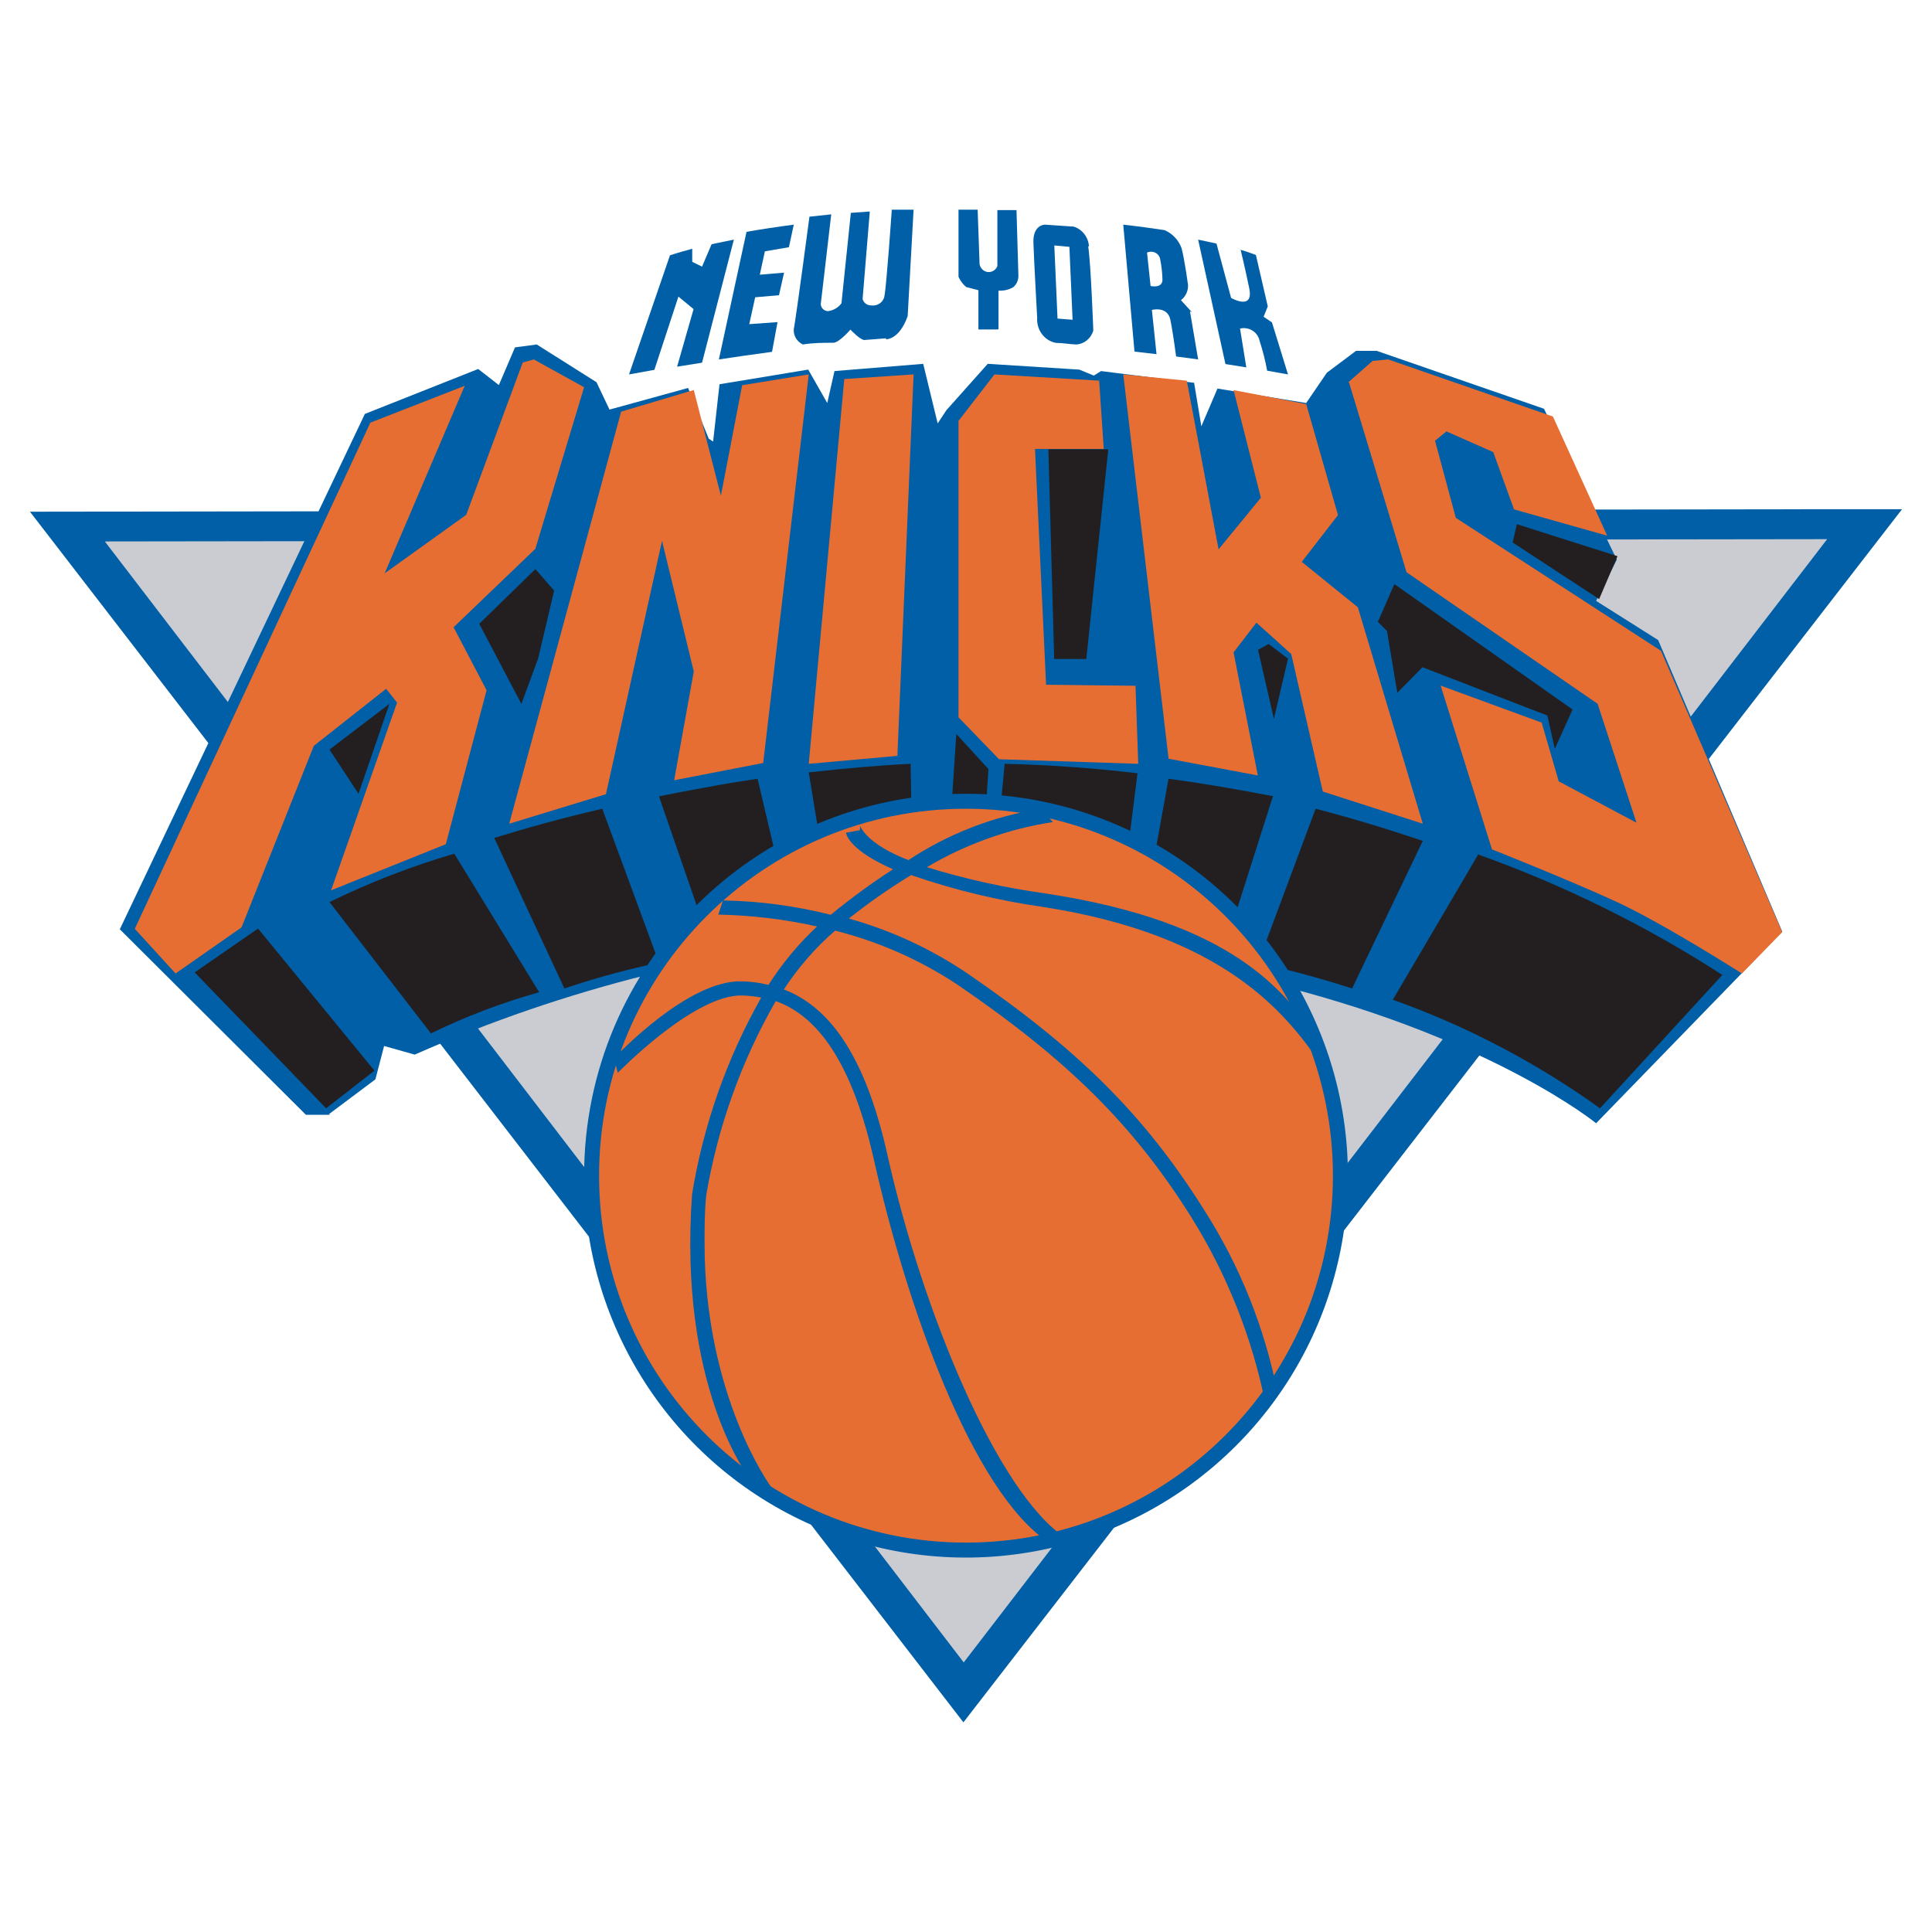 <?xml version="1.0" encoding="utf-8"?>
<svg width="129px" height="129px" viewBox="0 0 129 129" version="1.1" xmlns:xlink="http://www.w3.org/1999/xlink" xmlns="http://www.w3.org/2000/svg">
  <rect x="0" y="0" width="129" height="129" fill="#333333" stroke="none"/>
  <desc>Created with Lunacy</desc>
  <g id="tagsknicks">
    <path d="M0 0L129 0L129 129L0 129L0 0L0 0L0 0Z" id="Path" fill="#FFFFFF" stroke="none" />
    <path d="M0 0.166L120.175 0L125 0L62.327 81L0 0.166ZM62.341 73.262L115.35 4.743L9.609 4.895L62.341 73.262Z" transform="translate(2 34)" id="Shape" fill="#005FA6" fill-rule="evenodd" stroke="none" />
    <path d="M0 0.153L115 0L57.348 75L0 0.153L0 0.153L0 0.153Z" transform="translate(7 36)" id="Path" fill="#CBCCD1" stroke="none" />
    <path d="M14.056 51.436L12.427 51.436L0 39.048L16.362 4.638L23.929 1.638L25.309 2.711L26.387 0.193L27.836 0L31.827 2.519L32.697 4.349L37.944 2.904L39.324 6.29L39.614 6.483L40.042 2.656L45.966 1.679L47.236 3.909L47.719 1.776L53.643 1.294L54.609 5.272L55.189 4.391L57.951 1.294L64.068 1.679L65.034 2.078L65.517 1.776L71.731 2.56L72.214 5.464L73.291 2.945L79.215 3.909L80.596 1.886L82.542 0.427L83.923 0.427L95.094 4.294L99.954 14.37L98.573 17.122L102.715 19.737L111 39.2L98.573 52C98.573 52 91.821 46.494 77.737 42.874C77.737 42.874 53.629 37.231 35.223 42.09C29.901 43.417 24.704 45.199 19.69 47.417L17.646 46.839L17.066 49.068L13.96 51.394L14.056 51.436Z" transform="translate(8 23)" id="Path" fill="#005FA6" stroke="none" />
    <path d="M0 3.652L3.747 0L5 1.436L3.933 5.964L2.813 9L0 3.652L0 3.652L0 3.652Z" transform="translate(32 38)" id="Path" fill="#231F20" stroke="none" />
    <path d="M0 3.051L4 0L1.938 6L0 3.051L0 3.051L0 3.051Z" transform="translate(22 47)" id="Path" fill="#231F20" stroke="none" />
    <path d="M0 2.928L4.229 0L12 9.488L8.774 12L0 2.928L0 2.928L0 2.928Z" transform="translate(13 62)" id="Path" fill="#231F20" stroke="none" />
    <path d="M6.8 0C4.648 0.107 2.381 0.307 0 0.573L1.711 11C3.536 10.853 5.318 10.76 7 10.693L6.8 0.027L6.8 0Z" transform="translate(54 51)" id="Path" fill="#231F20" stroke="none" />
    <path d="M10 0.635C7.248 0.311 4.236 0.071 1.081 0L0 11.407C2.709 11.407 5.591 11.675 8.516 12L9.957 0.593L10 0.635Z" transform="translate(66 51)" id="Path" fill="#231F20" stroke="none" />
    <path d="M7.214 0C4.45 0.64 2.087 1.308 0 1.948L4.685 12L5.113 11.858C7.046 11.221 9.011 10.694 11 10.28L7.214 2.0205e-14L7.214 0Z" transform="translate(33 54)" id="Path" fill="#231F20" stroke="none" />
    <path d="M9 1.147L8.913 1.147C6.732 0.727 4.449 0.322 2.022 0L0 11.189C1.864 11.413 3.727 11.678 5.547 12L9 1.147Z" transform="translate(76 52)" id="Path" fill="#231F20" stroke="none" />
    <path d="M6.59 0C5.392 0.174 4.167 0.374 2.916 0.614C1.904 0.792 0.932 0.979 0 1.175L3.395 11C5.259 10.706 7.136 10.453 9 10.252L6.59 0.027L6.59 0Z" transform="translate(44 52)" id="Path" fill="#231F20" stroke="none" />
    <path d="M5.731 0L0 9.754C4.916 11.503 9.571 13.942 13.832 17L22 8.096C16.87 4.787 11.389 2.085 5.663 0.042L5.731 0Z" transform="translate(93 57)" id="Path" fill="#231F20" stroke="none" />
    <path d="M11 2.145C8.524 1.317 6.102 0.584 3.845 0L0 10.303C1.368 10.602 2.627 10.914 3.858 11.267C4.697 11.502 5.505 11.747 6.28 12L11 2.145L11 2.145Z" transform="translate(84 54)" id="Path" fill="#231F20" stroke="none" />
    <path d="M3 2.353L0.852 0L0 13L2.293 13L3 2.339L3 2.353Z" transform="translate(63 49)" id="Path" fill="#231F20" stroke="none" />
    <path d="M8.332 1.90537e-14C5.46 0.843 2.672 1.925 0 3.231L6.773 12C9.086 10.871 11.505 9.951 14 9.251L8.332 0L8.332 1.90537e-14Z" transform="translate(22 57)" id="Path" fill="#231F20" stroke="none" />
    <path d="M0 0L4 0L2.533 14L0.388 14L0 0L0 0L0 0Z" transform="translate(70 30)" id="Path" fill="#231F20" stroke="none" />
    <path d="M0 0.391L0.706 0L2 0.978L1.059 5L0 0.391L0 0.391L0 0.391Z" transform="translate(84 43)" id="Path" fill="#231F20" stroke="none" />
    <path d="M1.101 0L13 8.375L11.814 11L11.32 8.777L2.978 5.55L1.299 7.257L0.607 3.126L0 2.524L1.101 0L1.101 0L1.101 0Z" transform="translate(92 39)" id="Path" fill="#231F20" stroke="none" />
    <path d="M0.283 0L7 2.137L5.775 5L0 1.221L0.283 0L0.283 0L0.283 0Z" transform="translate(101 35)" id="Path" fill="#231F20" stroke="none" />
    <path d="M1.694 8.695L0 9L2.735 1.047C2.735 1.047 3.24 0.875 4.221 0.61L4.221 1.485L4.875 1.803L5.514 0.305L7 0L4.875 8.218L3.21 8.483L4.31 4.639L3.299 3.804L1.679 8.735L1.694 8.695Z" transform="translate(42 16)" id="Path" fill="#005FA6" stroke="none" />
    <path d="M5 2.43337e-15C3.845 0.151 2.789 0.315 1.845 0.479L0 9C1.099 8.836 2.296 8.658 3.549 8.493L3.915 6.507L2.028 6.644L2.423 4.849L4.014 4.712L4.352 3.205L2.732 3.342L3.07 1.781L4.676 1.507L5 0L5 2.43337e-15Z" transform="translate(48 15)" id="Path" fill="#005FA6" stroke="none" />
    <path d="M2.729 0.651C3.111 0.756 3.487 0.881 3.856 1.025L4.65 4.458L4.371 5.151L4.928 5.525L6 9L4.608 8.751C4.486 8.08 4.319 7.419 4.107 6.771C4.05 6.484 3.879 6.233 3.631 6.076C3.384 5.92 3.083 5.87 2.798 5.94L3.216 8.529L1.824 8.308L0 0L1.225 0.263L2.2 3.891C2.2 3.891 3.731 4.777 3.411 3.24C3.09 1.703 2.84 0.692 2.84 0.692L2.729 0.651Z" transform="translate(80 16)" id="Path" fill="#005FA6" stroke="none" />
    <path d="M2.607 8L1.329 8L1.329 5.378L0.511 5.164C0.294 4.979 0.119 4.746 0 4.482L0 0L1.278 0L1.406 3.639C1.459 3.92 1.681 4.132 1.953 4.163C2.225 4.194 2.485 4.035 2.594 3.773L2.594 0.027L3.872 0.027L4 4.455C3.99 4.736 3.864 5 3.655 5.177C3.354 5.349 3.013 5.428 2.671 5.405L2.671 7.973L2.607 8Z" transform="translate(64 14)" id="Path" fill="#005FA6" stroke="none" />
    <path d="M6.167 8.589L4.713 8.702C4.436 8.702 3.782 8.008 3.782 8.008C3.782 8.008 3.069 8.844 2.662 8.887C1.92 8.887 1.338 8.887 0.611 9C0.155 8.792 -0.088 8.301 0.029 7.824C0.276 6.307 1.047 0.468 1.047 0.468L2.502 0.312L1.804 6.293C1.804 6.559 2.025 6.775 2.298 6.775C2.655 6.725 2.975 6.536 3.185 6.25L3.811 0.213L4.975 0.128L5.076 0.128L4.596 5.967C4.664 6.224 4.906 6.401 5.178 6.392C5.59 6.452 5.977 6.182 6.051 5.783C6.196 5.06 6.545 0 6.545 0L8 0L7.607 7.087C7.607 7.087 7.171 8.575 6.153 8.66L6.167 8.589Z" transform="translate(53 14)" id="Path" fill="#005FA6" stroke="none" />
    <path d="M2.692 0.131C3.259 0.307 3.663 0.827 3.711 1.44L3.66 1.453C3.837 2.592 4 7.07 4 7.07C3.846 7.601 3.388 7.974 2.856 8C2.403 7.987 1.963 7.895 1.51 7.895C0.745 7.757 0.203 7.04 0.253 6.232C0.253 6.232 0.039 2.383 0.001 1.191C-0.036 0 0.768 0 0.768 0L2.692 0.131ZM1.397 1.388L1.611 6.272L2.617 6.35L2.403 1.48L1.397 1.388Z" transform="translate(69 15)" id="Shape" fill="#005FA6" fill-rule="evenodd" stroke="none" />
    <path d="M3.853 5.044L4.588 5.849L4.456 5.793L5 9L3.529 8.802C3.529 8.802 3.338 7.305 3.147 6.358C2.956 5.411 1.912 5.694 1.912 5.694L2.221 8.647L0.75 8.477L0 0C1 0.113 1.926 0.24 2.765 0.367C3.3 0.606 3.709 1.045 3.897 1.582C4.103 2.402 4.294 3.815 4.294 3.815C4.403 4.272 4.232 4.749 3.853 5.044ZM1.588 1.865L1.824 4.097C1.824 4.097 2.618 4.281 2.618 3.673C2.607 3.228 2.558 2.783 2.471 2.345C2.452 2.152 2.336 1.979 2.16 1.884C1.984 1.788 1.771 1.781 1.588 1.865Z" transform="translate(75 15)" id="Shape" fill="#005FA6" fill-rule="evenodd" stroke="none" />
    <path d="M15.73 4.22L22.03 1.759L16.684 14.281L22.128 10.377L25.903 0.206L26.646 0L30 1.856L26.745 12.645L21.286 17.882L23.489 22.087L20.767 32.368L13.106 35.447L17.512 22.912L16.782 21.991L11.955 25.799L7.128 37.921L2.722 41L0 38.017L15.73 4.22L15.73 4.22L15.73 4.22Z" transform="translate(9 24)" id="Path" fill="#E76E32" stroke="none" />
    <path d="M7.473 2.486L12.324 1.042L14.135 8.097L15.554 0.722L20 0L16.959 25.944L11.014 27.097L12.324 19.833L10.203 11.111L6.459 28.028L0 30L7.473 2.486L7.473 2.486L7.473 2.486Z" transform="translate(34 25)" id="Path" fill="#E76E32" stroke="none" />
    <path d="M2.373 0.307L7 0L5.919 25.469L0 26L2.373 0.307L2.373 0.307L2.373 0.307Z" transform="translate(54 25)" id="Path" fill="#E76E32" stroke="none" />
    <path d="M0 3.104L2.4 0L9.391 0.416L9.698 4.975L5.107 4.975L5.847 20.72L11.819 20.789L12 26L2.707 25.695L0 22.895L0 3.104L0 3.104L0 3.104Z" transform="translate(64 25)" id="Path" fill="#E76E32" stroke="none" />
    <path d="M0 0L4.243 0.419L6.365 11.679L9.189 8.233L7.365 1.047L12.216 1.981L14.338 9.391L11.919 12.516L15.662 15.544L20 30L13.324 27.851L11.216 18.67L8.892 16.577L7.365 18.558L8.986 26.777L3.027 25.66L0 0L0 0L0 0Z" transform="translate(75 25)" id="Path" fill="#E76E32" stroke="none" />
    <path d="M0 1.547L1.652 0.097L2.693 0L13.688 3.811L17.311 11.766L11.092 10.012L9.704 6.187L6.58 4.806L5.817 5.427L7.205 10.578L20.907 19.457L29 38.238L26.307 41C26.307 41 21.087 37.672 17.95 36.222C14.812 34.772 9.62 32.714 9.62 32.714L6.191 21.777L12.938 24.249L14.077 28.171L19.269 30.933L16.673 22.993L3.915 14.21L0.069 1.519L0 1.547Z" transform="translate(90 24)" id="Path" fill="#E76E32" stroke="none" />
    <path d="M15.745 49.059C6.214 45.114 0 35.815 0 25.5C0.008 11.425 11.411 0.015 25.486 7.67183e-06C35.801 -0.006 45.103 6.204 49.054 15.732C53.005 25.26 50.827 36.23 43.535 43.526C36.244 50.821 25.275 53.006 15.745 49.059ZM25.486 1.91C12.457 1.91 1.896 12.472 1.896 25.5C1.911 38.521 12.464 49.074 25.486 49.089C38.514 49.089 49.075 38.528 49.075 25.5C49.075 12.472 38.514 1.91 25.486 1.91Z" transform="translate(39 53)" id="Shape" fill="#005FA6" fill-rule="evenodd" stroke="none" />
    <path d="M49 24.5C49 38.031 38.031 49 24.5 49C10.969 49 0 38.031 0 24.5C0 10.969 10.969 0 24.5 0C30.998 0 37.23 2.581 41.824 7.176C46.419 11.771 49 18.002 49 24.5L49 24.5Z" transform="translate(40 54)" id="Path" fill="#E76E32" stroke="none" />
    <path d="M28.621 6.554C40.874 8.442 44.865 13.788 47 16.759L47 15.371C44.782 12.26 41.456 7.567 28.774 5.651C26.102 5.28 23.465 4.695 20.887 3.902C23.474 2.369 26.33 1.346 29.3 0.889L28.511 0C25.347 0.496 22.327 1.665 19.654 3.43C16.812 2.333 16.438 1.152 16.424 1.139L16.424 1.43L15.496 1.597C15.496 1.791 15.856 2.833 18.628 4.041C17.185 4.974 15.797 5.989 14.47 7.081C12.117 6.486 9.703 6.164 7.277 6.123L6.958 7.067C9.178 7.112 11.388 7.378 13.555 7.859C12.316 9.018 11.226 10.329 10.312 11.761C9.731 11.617 9.136 11.538 8.538 11.524C4.948 11.413 0.222 16.44 0 16.648L0.249 17.634C0.249 17.634 5.35 12.371 8.566 12.469C8.989 12.482 9.411 12.528 9.827 12.607C7.527 16.674 5.965 21.116 5.211 25.729L5.211 25.729C4.283 38.545 8.94 44.599 9.148 44.848L10.464 45.251C10.464 45.251 6.043 39.239 6.043 28.992C6.043 27.992 6.043 26.923 6.154 25.812C6.924 21.248 8.496 16.857 10.797 12.844C13.139 13.677 15.717 16.176 17.339 23.382C19.515 33.102 23.895 45.598 29.037 49L30.174 48.708C25.572 45.695 20.569 33.435 18.268 23.174C16.882 16.926 14.623 13.316 11.338 12.066C12.291 10.603 13.443 9.28 14.761 8.137C17.676 8.873 20.446 10.098 22.953 11.761C30.326 16.801 34.706 21.147 38.559 27.298C40.948 31.13 42.625 35.364 43.507 39.794L44.311 39.058C43.457 34.672 41.777 30.487 39.363 26.729C35.427 20.466 30.978 16.037 23.493 10.928C21.094 9.321 18.455 8.107 15.676 7.331C17.001 6.279 18.39 5.31 19.834 4.429C22.689 5.416 25.631 6.127 28.621 6.554Z" transform="translate(41 54)" id="Path" fill="#005FA6" stroke="none" />
  </g>
</svg>